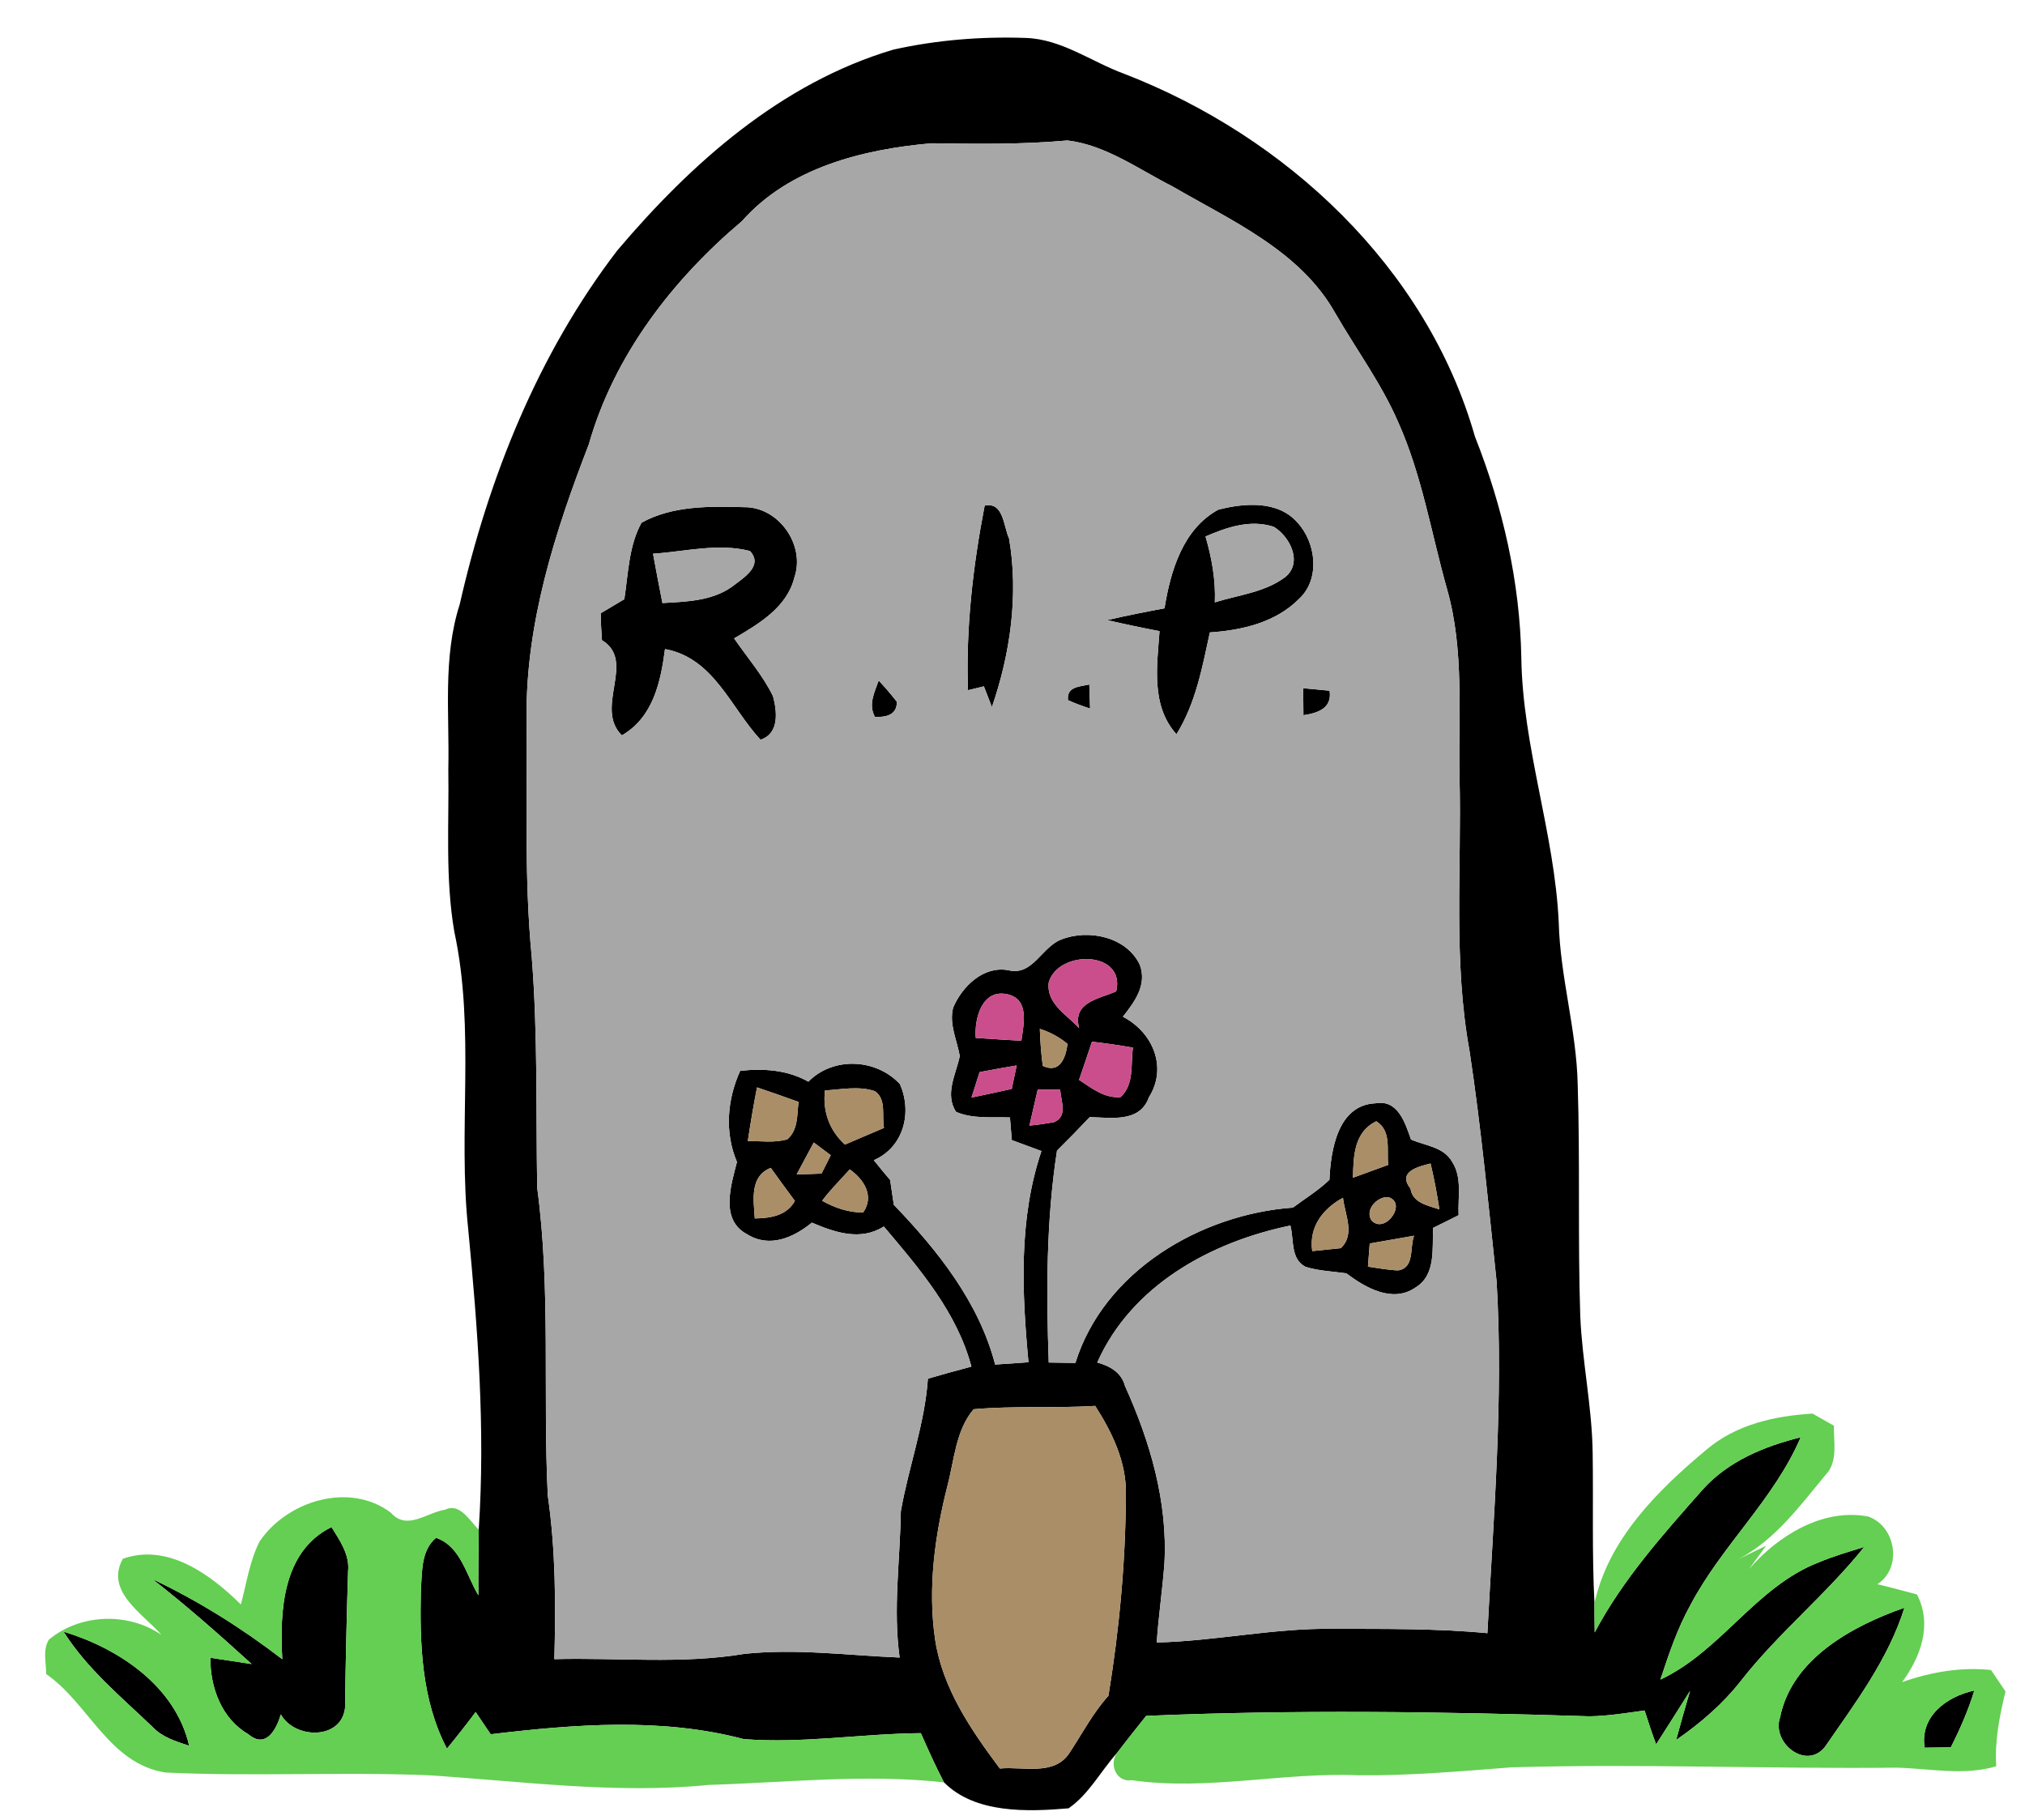 <?xml version="1.0" encoding="UTF-8" ?>
<!DOCTYPE svg PUBLIC "-//W3C//DTD SVG 1.1//EN" "http://www.w3.org/Graphics/SVG/1.1/DTD/svg11.dtd">
<svg width="237pt" height="213pt" viewBox="0 0 237 213" version="1.1" xmlns="http://www.w3.org/2000/svg">
<g id="#000000ff">
<path fill="#000000" opacity="1.00" d=" M 104.55 5.81 C 109.61 4.68 114.84 4.26 120.02 4.44 C 124.24 4.56 127.74 7.24 131.58 8.64 C 150.48 15.95 166.97 31.27 172.62 51.09 C 175.88 59.32 177.89 68.10 178.05 76.97 C 178.20 87.46 181.94 97.49 182.43 107.95 C 182.59 114.35 184.52 120.55 184.65 126.96 C 184.94 135.99 184.65 145.03 184.95 154.07 C 185.18 159.41 186.33 164.68 186.40 170.03 C 186.49 175.90 186.31 181.78 186.61 187.65 C 186.61 188.79 186.62 189.92 186.64 191.06 C 189.92 184.86 194.65 179.58 199.27 174.35 C 202.26 171.01 206.49 169.28 210.75 168.22 C 207.62 175.52 201.50 180.90 197.83 187.88 C 196.31 190.62 195.31 193.61 194.33 196.58 C 201.45 193.24 205.47 185.74 212.84 182.87 C 214.57 182.14 216.38 181.62 218.18 181.06 C 213.74 186.61 208.16 191.10 203.78 196.69 C 201.65 199.42 199.02 201.69 196.17 203.65 C 196.69 201.72 197.24 199.81 197.80 197.90 C 196.49 200.00 195.16 202.08 193.83 204.16 C 193.34 202.85 192.90 201.53 192.48 200.20 C 190.34 200.49 188.19 200.85 186.03 200.88 C 168.74 200.33 151.43 200.09 134.14 200.83 C 133.00 202.27 131.85 203.70 130.74 205.16 C 128.83 207.29 127.44 210.01 125.06 211.65 C 120.25 212.06 114.13 212.28 110.48 208.61 C 109.50 206.73 108.63 204.79 107.77 202.85 C 100.86 202.91 93.96 204.08 87.06 203.55 C 77.39 201.00 67.25 201.81 57.43 202.98 C 56.84 202.11 56.25 201.24 55.67 200.38 C 54.58 201.83 53.47 203.26 52.31 204.66 C 49.31 198.95 49.11 192.34 49.26 186.03 C 49.42 183.94 49.26 181.48 51.03 179.99 C 53.91 180.95 54.58 184.39 55.99 186.72 C 55.97 184.15 56.00 181.59 56.03 179.02 C 56.81 167.28 55.92 155.56 54.80 143.88 C 53.57 132.30 55.65 120.51 53.17 109.04 C 52.09 102.75 52.57 96.34 52.47 90.00 C 52.62 83.57 51.80 76.99 53.80 70.75 C 57.17 55.94 62.95 41.44 72.25 29.31 C 80.91 19.08 91.45 9.70 104.55 5.81 M 86.84 25.88 C 78.68 32.76 71.85 41.64 68.91 52.02 C 64.96 62.23 61.52 72.93 61.63 84.01 C 61.73 93.33 61.33 102.67 62.23 111.96 C 62.95 120.95 62.72 129.98 62.87 138.99 C 64.48 150.94 63.52 163.03 64.11 175.03 C 65.03 181.38 65.05 187.79 64.88 194.19 C 72.29 193.99 79.78 194.80 87.13 193.57 C 93.18 192.93 99.24 193.75 105.29 194.00 C 104.50 188.32 105.35 182.59 105.43 176.89 C 106.34 171.69 108.23 166.68 108.60 161.36 C 110.29 160.87 111.98 160.40 113.69 159.95 C 112.00 153.58 107.60 148.47 103.44 143.55 C 100.71 145.28 97.72 144.25 95.02 143.10 C 92.87 144.86 90.06 146.10 87.44 144.46 C 84.24 142.78 85.55 138.74 86.25 136.00 C 84.79 132.55 85.10 128.69 86.63 125.33 C 89.38 125.03 92.16 125.22 94.61 126.60 C 97.51 123.64 102.55 123.89 105.32 126.88 C 106.80 130.21 105.76 134.28 102.27 135.79 C 102.89 136.57 103.53 137.34 104.18 138.11 C 104.32 139.07 104.46 140.04 104.61 141.01 C 109.74 146.35 114.58 152.42 116.47 159.71 C 117.77 159.62 119.07 159.53 120.37 159.44 C 119.60 151.22 119.20 142.66 121.89 134.72 C 120.73 134.30 119.57 133.87 118.42 133.44 C 118.37 132.78 118.26 131.45 118.20 130.79 C 116.10 130.71 113.89 130.99 111.90 130.14 C 110.53 128.05 111.89 125.74 112.33 123.60 C 112.00 121.73 111.06 119.87 111.55 117.94 C 112.61 115.46 115.06 113.03 117.99 113.55 C 120.84 114.28 121.88 110.88 124.18 109.97 C 127.36 108.70 131.86 109.63 133.41 112.94 C 134.26 115.31 132.79 117.25 131.42 119.00 C 134.90 120.79 136.69 124.91 134.46 128.44 C 133.40 131.43 130.03 130.81 127.54 130.75 C 126.28 132.08 125.01 133.38 123.71 134.67 C 122.44 142.88 122.45 151.19 122.74 159.47 C 123.78 159.49 124.82 159.51 125.86 159.52 C 129.20 148.78 140.51 142.12 151.32 141.34 C 152.75 140.27 154.30 139.33 155.59 138.09 C 155.75 134.61 156.56 129.32 160.99 129.13 C 163.62 128.66 164.46 131.44 165.14 133.37 C 166.78 134.09 168.96 134.23 169.94 135.96 C 171.16 137.80 170.61 140.15 170.71 142.23 C 169.72 142.73 168.72 143.23 167.73 143.71 C 167.60 146.10 168.09 149.22 165.67 150.69 C 163.00 152.55 159.81 150.73 157.59 149.04 C 155.99 148.80 154.34 148.76 152.79 148.27 C 151.00 147.33 151.46 145.07 151.02 143.44 C 141.71 145.36 132.43 150.44 128.42 159.47 C 129.91 159.88 131.26 160.64 131.67 162.23 C 134.61 168.72 136.68 175.80 136.28 182.99 C 136.05 186.08 135.59 189.15 135.38 192.24 C 142.29 192.07 149.11 190.54 156.03 190.64 C 162.05 190.66 168.08 190.58 174.08 191.15 C 174.80 177.45 175.97 163.73 175.16 150.00 C 174.20 141.00 173.35 131.97 171.99 123.01 C 170.06 112.44 171.08 101.66 170.82 90.99 C 170.66 83.64 171.40 76.13 169.36 68.96 C 167.51 62.42 166.43 55.63 163.63 49.39 C 161.67 44.88 158.73 40.90 156.28 36.66 C 152.17 29.34 144.13 25.84 137.19 21.80 C 133.23 19.80 129.43 16.98 124.93 16.44 C 119.64 16.92 114.33 16.85 109.03 16.77 C 101.02 17.47 92.37 19.61 86.84 25.88 M 122.74 114.98 C 122.44 117.48 124.85 118.75 126.30 120.34 C 125.48 117.29 128.60 116.93 130.64 116.03 C 131.78 111.24 123.86 111.13 122.74 114.98 M 114.20 121.48 C 115.97 121.60 117.75 121.71 119.54 121.81 C 119.79 119.90 120.52 116.98 117.94 116.38 C 114.95 115.68 114.02 119.18 114.20 121.48 M 121.70 120.42 C 121.74 121.87 121.86 123.31 122.04 124.75 C 124.05 125.69 124.73 123.80 124.94 122.18 C 123.98 121.39 122.90 120.80 121.70 120.42 M 127.80 121.92 C 127.31 123.41 126.80 124.90 126.29 126.39 C 127.77 127.36 129.25 128.56 131.14 128.41 C 132.78 126.93 132.31 124.58 132.60 122.62 C 131.01 122.33 129.41 122.11 127.80 121.92 M 114.65 125.48 C 114.41 126.22 113.94 127.71 113.70 128.46 C 115.27 128.13 116.84 127.80 118.41 127.45 C 118.55 126.76 118.85 125.39 118.99 124.70 C 117.54 124.95 116.10 125.20 114.65 125.48 M 96.55 127.63 C 96.27 130.07 97.06 132.30 98.89 133.96 C 100.41 133.32 101.94 132.66 103.46 132.01 C 103.18 130.59 103.79 128.68 102.39 127.71 C 100.50 127.08 98.48 127.51 96.55 127.63 M 121.45 127.54 C 121.12 128.94 120.80 130.34 120.48 131.74 C 121.46 131.65 122.42 131.51 123.38 131.33 C 125.03 130.62 124.13 128.84 124.09 127.52 C 123.43 127.52 122.11 127.54 121.45 127.54 M 87.52 133.55 C 89.06 133.54 90.66 133.79 92.16 133.34 C 93.43 132.22 93.27 130.49 93.46 128.97 C 91.85 128.39 90.23 127.82 88.60 127.27 C 88.19 129.35 87.84 131.45 87.52 133.55 M 158.35 137.84 C 159.72 137.35 161.09 136.85 162.47 136.34 C 162.28 134.58 162.88 132.37 161.08 131.24 C 158.46 132.48 158.40 135.35 158.35 137.84 M 95.24 133.72 C 94.58 134.97 93.91 136.21 93.24 137.45 C 94.21 137.43 95.18 137.40 96.15 137.36 C 96.42 136.82 96.96 135.75 97.23 135.21 C 96.73 134.84 95.74 134.10 95.24 133.72 M 165.08 139.11 C 165.32 140.81 167.13 141.09 168.46 141.55 C 168.19 139.74 167.85 137.95 167.43 136.18 C 166.07 136.52 163.49 137.11 165.08 139.11 M 88.34 142.61 C 90.18 142.57 92.04 142.31 93.03 140.56 C 92.08 139.28 91.14 137.99 90.21 136.69 C 87.71 137.67 88.20 140.47 88.34 142.61 M 99.45 136.87 C 98.37 138.08 97.20 139.23 96.22 140.54 C 97.69 141.36 99.32 141.93 101.02 141.91 C 102.37 139.99 101.10 138.02 99.45 136.87 M 162.45 140.11 C 161.15 140.05 159.69 141.63 160.54 142.87 C 162.14 144.49 164.77 140.75 162.45 140.11 M 153.58 146.43 C 154.42 146.35 156.08 146.17 156.91 146.09 C 158.65 144.50 157.39 142.13 157.18 140.19 C 154.81 141.48 153.18 143.60 153.58 146.43 M 160.31 145.54 C 160.26 146.22 160.16 147.57 160.10 148.25 C 161.27 148.42 162.44 148.64 163.62 148.69 C 165.60 148.41 164.97 145.97 165.50 144.63 C 163.77 144.93 162.04 145.24 160.31 145.54 M 110.88 173.93 C 109.40 179.77 108.57 185.87 109.44 191.87 C 110.29 197.58 113.64 202.47 117.02 206.99 C 119.74 206.73 123.39 207.90 125.17 205.16 C 126.66 202.90 127.91 200.49 129.73 198.47 C 131.00 190.68 131.74 182.80 131.77 174.90 C 131.85 171.12 130.16 167.65 128.18 164.55 C 123.44 164.84 118.68 164.52 113.95 164.94 C 111.86 167.39 111.68 170.91 110.88 173.93 Z" />
<path fill="#000000" opacity="1.00" d=" M 75.08 61.18 C 78.67 59.18 83.06 59.24 87.07 59.36 C 91.13 59.30 94.29 63.79 92.97 67.60 C 92.10 71.10 88.80 73.02 85.92 74.72 C 87.46 76.96 89.27 79.03 90.47 81.48 C 90.95 83.28 91.23 85.85 89.01 86.58 C 85.51 82.82 83.54 77.01 77.83 75.97 C 77.33 79.82 76.43 83.97 72.78 86.07 C 69.49 82.82 74.51 77.39 70.45 74.93 C 70.37 73.88 70.32 72.83 70.30 71.78 C 71.23 71.23 72.15 70.68 73.07 70.13 C 73.53 67.13 73.59 63.87 75.08 61.18 M 76.43 64.81 C 76.78 66.73 77.15 68.66 77.53 70.58 C 80.31 70.42 83.30 70.35 85.67 68.67 C 86.94 67.68 89.40 66.25 87.77 64.49 C 84.05 63.54 80.19 64.56 76.43 64.81 Z" />
<path fill="#000000" opacity="1.00" d=" M 115.24 59.18 C 117.47 58.70 117.44 61.61 118.10 63.03 C 119.23 69.60 118.25 76.50 116.09 82.76 C 115.86 82.16 115.38 80.94 115.15 80.33 C 114.68 80.45 113.75 80.67 113.29 80.78 C 113.03 73.54 113.87 66.27 115.24 59.18 Z" />
<path fill="#000000" opacity="1.00" d=" M 142.57 59.66 C 145.61 58.87 149.56 58.54 151.85 61.16 C 154.03 63.51 154.54 67.76 152.06 70.07 C 149.33 72.85 145.36 73.77 141.60 74.02 C 140.71 78.11 139.94 82.33 137.69 85.94 C 134.69 82.61 135.41 77.96 135.71 73.87 C 133.66 73.48 131.62 73.05 129.58 72.58 C 131.81 72.05 134.05 71.62 136.29 71.20 C 136.99 66.85 138.43 61.93 142.57 59.66 M 141.09 62.79 C 141.82 65.30 142.29 67.88 142.18 70.50 C 144.95 69.63 148.06 69.33 150.43 67.53 C 152.50 65.84 150.97 62.80 149.08 61.66 C 146.36 60.76 143.59 61.71 141.09 62.79 Z" />
<path fill="#000000" opacity="1.00" d=" M 102.40 83.91 C 101.60 82.46 102.35 81.03 102.84 79.65 C 103.59 80.45 104.30 81.28 104.97 82.14 C 104.97 83.72 103.67 83.95 102.40 83.91 Z" />
<path fill="#000000" opacity="1.00" d=" M 124.99 81.95 C 124.83 80.34 126.35 80.38 127.49 80.11 C 127.51 80.81 127.56 82.22 127.58 82.93 C 126.69 82.65 125.83 82.32 124.99 81.95 Z" />
<path fill="#000000" opacity="1.00" d=" M 152.52 80.55 C 153.55 80.64 154.58 80.74 155.61 80.84 C 155.93 82.90 154.23 83.46 152.55 83.71 C 152.54 82.65 152.53 81.60 152.52 80.55 Z" />
<path fill="#000000" opacity="1.00" d=" M 33.04 194.20 C 32.73 188.60 33.04 181.57 38.80 178.73 C 39.76 180.30 40.93 181.92 40.74 183.88 C 40.57 189.22 40.45 194.57 40.38 199.92 C 39.93 203.67 34.48 203.56 32.87 200.66 C 32.33 202.44 31.13 204.72 29.07 202.98 C 25.93 201.16 24.60 197.52 24.62 194.03 C 25.83 194.21 28.25 194.58 29.45 194.76 C 25.67 191.32 21.85 187.94 17.82 184.81 C 23.22 187.37 28.30 190.56 33.04 194.20 Z" />
<path fill="#000000" opacity="1.00" d=" M 208.34 200.98 C 209.72 194.14 216.80 190.30 222.89 188.17 C 221.00 194.21 217.12 199.33 213.58 204.47 C 211.37 207.22 207.29 203.97 208.34 200.98 Z" />
<path fill="#000000" opacity="1.00" d=" M 7.44 190.97 C 13.90 192.93 20.55 197.36 22.14 204.33 C 20.61 203.82 19.00 203.34 17.86 202.13 C 14.19 198.61 10.18 195.32 7.44 190.97 Z" />
<path fill="#000000" opacity="1.00" d=" M 225.25 204.55 C 224.68 200.86 227.85 198.56 231.07 197.86 C 230.37 200.16 229.40 202.37 228.32 204.51 C 227.29 204.53 226.27 204.54 225.25 204.55 Z" />
</g>
<g id="#a7a7a7ff">
<path fill="#a7a7a7" opacity="1.00" d=" M 86.84 25.88 C 92.37 19.61 101.02 17.47 109.03 16.77 C 114.33 16.85 119.64 16.92 124.93 16.44 C 129.43 16.98 133.23 19.80 137.19 21.80 C 144.13 25.84 152.17 29.34 156.28 36.66 C 158.73 40.90 161.67 44.88 163.63 49.39 C 166.43 55.63 167.51 62.42 169.36 68.96 C 171.40 76.13 170.66 83.64 170.82 90.99 C 171.08 101.66 170.06 112.44 171.99 123.01 C 173.35 131.97 174.20 141.00 175.16 150.00 C 175.97 163.73 174.80 177.45 174.08 191.15 C 168.08 190.58 162.05 190.66 156.03 190.64 C 149.11 190.54 142.29 192.07 135.38 192.24 C 135.59 189.15 136.05 186.08 136.28 182.99 C 136.68 175.80 134.61 168.72 131.67 162.23 C 131.26 160.64 129.91 159.88 128.42 159.47 C 132.43 150.44 141.71 145.36 151.02 143.44 C 151.46 145.07 151.00 147.33 152.79 148.27 C 154.34 148.76 155.99 148.80 157.59 149.04 C 159.81 150.73 163.00 152.55 165.67 150.69 C 168.09 149.22 167.60 146.10 167.73 143.71 C 168.72 143.23 169.72 142.73 170.71 142.23 C 170.61 140.15 171.16 137.80 169.94 135.96 C 168.96 134.23 166.78 134.09 165.14 133.37 C 164.46 131.44 163.62 128.66 160.99 129.13 C 156.56 129.32 155.75 134.61 155.59 138.09 C 154.30 139.33 152.75 140.27 151.32 141.34 C 140.51 142.12 129.20 148.78 125.86 159.52 C 124.82 159.51 123.78 159.49 122.74 159.47 C 122.45 151.19 122.44 142.88 123.71 134.67 C 125.01 133.38 126.28 132.08 127.54 130.75 C 130.03 130.81 133.40 131.43 134.46 128.44 C 136.69 124.91 134.90 120.79 131.42 119.00 C 132.79 117.25 134.26 115.31 133.41 112.94 C 131.86 109.63 127.36 108.70 124.18 109.97 C 121.88 110.88 120.84 114.28 117.99 113.55 C 115.06 113.03 112.61 115.46 111.55 117.94 C 111.06 119.87 112.00 121.73 112.33 123.60 C 111.89 125.74 110.53 128.05 111.90 130.14 C 113.89 130.99 116.10 130.71 118.20 130.79 C 118.26 131.45 118.37 132.78 118.42 133.44 C 119.57 133.87 120.73 134.30 121.89 134.72 C 119.20 142.66 119.60 151.22 120.37 159.44 C 119.07 159.53 117.77 159.62 116.47 159.71 C 114.58 152.42 109.74 146.35 104.61 141.01 C 104.46 140.04 104.32 139.07 104.18 138.11 C 103.53 137.34 102.89 136.57 102.27 135.79 C 105.76 134.28 106.80 130.21 105.32 126.88 C 102.55 123.89 97.51 123.64 94.61 126.60 C 92.16 125.22 89.38 125.03 86.63 125.33 C 85.10 128.69 84.79 132.55 86.25 136.00 C 85.55 138.74 84.24 142.78 87.44 144.46 C 90.06 146.10 92.87 144.86 95.02 143.10 C 97.72 144.25 100.71 145.28 103.44 143.55 C 107.60 148.47 112.00 153.58 113.69 159.95 C 111.98 160.40 110.29 160.87 108.60 161.36 C 108.23 166.68 106.34 171.69 105.43 176.89 C 105.35 182.59 104.50 188.32 105.29 194.00 C 99.24 193.75 93.18 192.93 87.13 193.57 C 79.78 194.80 72.29 193.99 64.88 194.19 C 65.05 187.79 65.03 181.38 64.11 175.03 C 63.52 163.03 64.48 150.94 62.87 138.99 C 62.72 129.98 62.95 120.95 62.23 111.96 C 61.33 102.67 61.73 93.33 61.63 84.01 C 61.52 72.93 64.96 62.23 68.91 52.02 C 71.85 41.64 78.68 32.76 86.84 25.88 M 75.08 61.18 C 73.59 63.87 73.53 67.13 73.07 70.13 C 72.15 70.68 71.23 71.23 70.30 71.78 C 70.32 72.83 70.37 73.88 70.45 74.93 C 74.51 77.39 69.49 82.82 72.78 86.07 C 76.43 83.97 77.33 79.82 77.83 75.97 C 83.54 77.01 85.51 82.82 89.01 86.58 C 91.23 85.85 90.95 83.28 90.47 81.48 C 89.27 79.03 87.46 76.96 85.92 74.72 C 88.80 73.02 92.10 71.10 92.97 67.60 C 94.29 63.79 91.13 59.30 87.07 59.36 C 83.06 59.24 78.67 59.18 75.08 61.18 M 115.24 59.18 C 113.87 66.27 113.03 73.54 113.29 80.78 C 113.75 80.67 114.68 80.45 115.15 80.33 C 115.38 80.94 115.86 82.16 116.09 82.76 C 118.25 76.50 119.23 69.60 118.10 63.03 C 117.44 61.61 117.47 58.70 115.24 59.18 M 142.57 59.66 C 138.43 61.93 136.99 66.85 136.29 71.20 C 134.05 71.62 131.81 72.05 129.58 72.58 C 131.62 73.05 133.66 73.48 135.71 73.87 C 135.41 77.96 134.69 82.61 137.69 85.94 C 139.94 82.33 140.71 78.11 141.60 74.02 C 145.36 73.77 149.33 72.85 152.06 70.07 C 154.54 67.76 154.03 63.51 151.85 61.16 C 149.56 58.54 145.61 58.87 142.57 59.66 M 102.40 83.91 C 103.67 83.95 104.97 83.72 104.97 82.14 C 104.30 81.28 103.59 80.45 102.84 79.65 C 102.35 81.03 101.60 82.46 102.40 83.91 M 124.99 81.95 C 125.83 82.32 126.69 82.65 127.58 82.93 C 127.56 82.22 127.51 80.81 127.49 80.11 C 126.35 80.38 124.83 80.34 124.99 81.95 M 152.52 80.55 C 152.53 81.60 152.54 82.65 152.55 83.71 C 154.23 83.46 155.93 82.90 155.61 80.84 C 154.58 80.74 153.55 80.64 152.52 80.55 Z" />
<path fill="#a7a7a7" opacity="1.00" d=" M 141.09 62.79 C 143.59 61.71 146.36 60.76 149.08 61.66 C 150.97 62.80 152.50 65.84 150.43 67.53 C 148.06 69.33 144.95 69.63 142.18 70.50 C 142.29 67.88 141.82 65.30 141.09 62.79 Z" />
<path fill="#a7a7a7" opacity="1.00" d=" M 76.43 64.81 C 80.19 64.56 84.05 63.54 87.77 64.49 C 89.40 66.25 86.94 67.68 85.67 68.67 C 83.30 70.35 80.31 70.42 77.53 70.58 C 77.15 68.66 76.78 66.73 76.43 64.81 Z" />
</g>
<g id="#ca4e8bff">
<path fill="#ca4e8b" opacity="1.00" d=" M 122.74 114.98 C 123.86 111.13 131.78 111.24 130.64 116.03 C 128.60 116.93 125.48 117.29 126.30 120.34 C 124.85 118.75 122.44 117.48 122.74 114.98 Z" />
<path fill="#ca4e8b" opacity="1.00" d=" M 114.20 121.48 C 114.02 119.18 114.95 115.68 117.94 116.38 C 120.52 116.98 119.79 119.90 119.54 121.81 C 117.75 121.71 115.97 121.60 114.20 121.48 Z" />
<path fill="#ca4e8b" opacity="1.00" d=" M 127.80 121.92 C 129.41 122.11 131.01 122.33 132.60 122.62 C 132.31 124.58 132.78 126.93 131.14 128.41 C 129.25 128.56 127.77 127.36 126.29 126.39 C 126.80 124.90 127.31 123.41 127.80 121.92 Z" />
<path fill="#ca4e8b" opacity="1.00" d=" M 114.65 125.48 C 116.10 125.20 117.54 124.95 118.99 124.70 C 118.85 125.39 118.55 126.76 118.41 127.45 C 116.84 127.80 115.27 128.13 113.70 128.46 C 113.94 127.71 114.41 126.22 114.65 125.48 Z" />
<path fill="#ca4e8b" opacity="1.00" d=" M 121.45 127.54 C 122.11 127.54 123.43 127.52 124.09 127.52 C 124.13 128.84 125.03 130.62 123.38 131.33 C 122.42 131.51 121.46 131.65 120.48 131.74 C 120.80 130.34 121.12 128.94 121.45 127.54 Z" />
</g>
<g id="#a98e68ff">
<path fill="#a98e68" opacity="1.00" d=" M 121.70 120.42 C 122.90 120.80 123.98 121.39 124.94 122.18 C 124.73 123.80 124.05 125.69 122.04 124.75 C 121.86 123.31 121.74 121.87 121.70 120.42 Z" />
<path fill="#a98e68" opacity="1.00" d=" M 96.55 127.63 C 98.48 127.51 100.50 127.08 102.39 127.71 C 103.79 128.68 103.18 130.59 103.46 132.01 C 101.94 132.66 100.41 133.32 98.89 133.96 C 97.06 132.30 96.27 130.07 96.55 127.63 Z" />
<path fill="#a98e68" opacity="1.00" d=" M 87.52 133.55 C 87.84 131.45 88.19 129.35 88.60 127.27 C 90.23 127.82 91.85 128.39 93.46 128.97 C 93.27 130.49 93.43 132.22 92.16 133.34 C 90.66 133.79 89.06 133.54 87.52 133.55 Z" />
<path fill="#a98e68" opacity="1.00" d=" M 158.35 137.84 C 158.40 135.35 158.46 132.48 161.08 131.24 C 162.88 132.37 162.28 134.58 162.47 136.34 C 161.09 136.85 159.72 137.35 158.35 137.84 Z" />
<path fill="#a98e68" opacity="1.00" d=" M 95.24 133.72 C 95.74 134.10 96.73 134.84 97.23 135.21 C 96.96 135.75 96.42 136.82 96.15 137.36 C 95.18 137.40 94.21 137.43 93.24 137.45 C 93.91 136.21 94.58 134.97 95.24 133.72 Z" />
<path fill="#a98e68" opacity="1.00" d=" M 165.08 139.11 C 163.49 137.11 166.07 136.52 167.43 136.18 C 167.85 137.95 168.19 139.74 168.46 141.55 C 167.13 141.09 165.32 140.81 165.08 139.11 Z" />
<path fill="#a98e68" opacity="1.00" d=" M 88.34 142.61 C 88.20 140.47 87.71 137.67 90.21 136.69 C 91.14 137.99 92.08 139.28 93.03 140.56 C 92.04 142.31 90.18 142.57 88.34 142.61 Z" />
<path fill="#a98e68" opacity="1.00" d=" M 99.45 136.87 C 101.10 138.02 102.37 139.99 101.02 141.91 C 99.32 141.93 97.69 141.36 96.22 140.54 C 97.20 139.23 98.37 138.08 99.45 136.87 Z" />
<path fill="#a98e68" opacity="1.00" d=" M 162.45 140.11 C 164.77 140.75 162.14 144.49 160.54 142.87 C 159.69 141.63 161.15 140.05 162.45 140.11 Z" />
<path fill="#a98e68" opacity="1.00" d=" M 153.58 146.43 C 153.18 143.60 154.81 141.48 157.18 140.19 C 157.39 142.13 158.65 144.50 156.91 146.09 C 156.08 146.17 154.42 146.35 153.58 146.43 Z" />
<path fill="#a98e68" opacity="1.00" d=" M 160.31 145.54 C 162.04 145.24 163.77 144.93 165.50 144.63 C 164.97 145.97 165.60 148.41 163.62 148.69 C 162.44 148.64 161.27 148.42 160.10 148.25 C 160.16 147.57 160.26 146.22 160.31 145.54 Z" />
<path fill="#a98e68" opacity="1.00" d=" M 110.88 173.93 C 111.68 170.91 111.86 167.39 113.95 164.94 C 118.68 164.52 123.44 164.84 128.18 164.55 C 130.16 167.65 131.85 171.12 131.77 174.90 C 131.74 182.80 131.00 190.68 129.73 198.47 C 127.91 200.49 126.66 202.90 125.17 205.16 C 123.39 207.90 119.74 206.73 117.02 206.99 C 113.64 202.47 110.29 197.58 109.44 191.87 C 108.57 185.87 109.40 179.77 110.88 173.93 Z" />
</g>
<g id="#64cf52ff">
<path fill="#64cf52" opacity="1.00" d=" M 199.66 169.72 C 203.15 166.73 207.66 165.72 212.14 165.45 C 212.76 165.81 214.02 166.52 214.64 166.87 C 214.58 168.80 215.15 171.05 213.68 172.60 C 210.65 176.24 207.74 180.27 203.44 182.49 L 206.70 180.92 L 204.68 183.68 C 208.04 179.77 213.32 176.47 218.66 177.50 C 221.87 178.62 222.70 183.46 219.73 185.42 C 221.27 185.78 222.82 186.21 224.36 186.62 C 226.18 190.17 224.81 193.87 222.62 196.88 C 225.96 195.70 229.48 195.09 233.02 195.46 C 233.45 196.09 234.29 197.35 234.72 197.97 C 234.02 200.85 233.44 203.75 233.63 206.73 C 229.83 207.86 225.87 206.99 222.00 206.89 C 206.98 207.05 191.95 206.41 176.92 206.85 C 170.96 207.31 164.99 207.84 159.01 207.78 C 150.14 207.40 141.33 209.62 132.47 208.36 C 130.66 208.65 129.76 206.51 130.74 205.16 C 131.85 203.70 133.00 202.27 134.14 200.83 C 151.43 200.09 168.74 200.33 186.03 200.88 C 188.19 200.85 190.34 200.49 192.48 200.20 C 192.90 201.53 193.34 202.85 193.83 204.16 C 195.16 202.08 196.49 200.00 197.80 197.90 C 197.24 199.81 196.69 201.72 196.17 203.65 C 199.02 201.69 201.65 199.42 203.78 196.69 C 208.16 191.10 213.74 186.61 218.18 181.06 C 216.38 181.62 214.57 182.14 212.84 182.87 C 205.47 185.74 201.45 193.24 194.33 196.58 C 195.31 193.61 196.31 190.62 197.83 187.88 C 201.50 180.90 207.62 175.52 210.75 168.22 C 206.49 169.28 202.26 171.01 199.27 174.35 C 194.65 179.58 189.92 184.86 186.64 191.06 C 186.62 189.92 186.61 188.79 186.61 187.65 C 188.24 180.17 193.98 174.46 199.66 169.72 M 208.34 200.98 C 207.29 203.97 211.37 207.22 213.58 204.47 C 217.12 199.33 221.00 194.21 222.89 188.17 C 216.80 190.30 209.72 194.14 208.34 200.98 M 225.25 204.55 C 226.27 204.54 227.29 204.53 228.32 204.51 C 229.40 202.37 230.37 200.16 231.07 197.86 C 227.85 198.56 224.68 200.86 225.25 204.55 Z" />
<path fill="#64cf52" opacity="1.00" d=" M 30.39 180.40 C 33.62 175.65 40.91 173.40 45.75 177.05 C 47.63 179.20 49.97 177.01 52.12 176.69 C 53.82 175.84 55.01 178.06 56.03 179.02 C 56.00 181.59 55.97 184.15 55.99 186.72 C 54.58 184.39 53.91 180.95 51.03 179.99 C 49.26 181.48 49.42 183.94 49.26 186.03 C 49.11 192.34 49.31 198.95 52.31 204.66 C 53.47 203.26 54.58 201.83 55.67 200.38 C 56.25 201.24 56.84 202.11 57.43 202.98 C 67.25 201.81 77.39 201.00 87.06 203.55 C 93.96 204.08 100.86 202.91 107.77 202.85 C 108.63 204.79 109.50 206.73 110.48 208.61 C 101.31 207.60 92.11 208.63 82.92 208.91 C 71.93 210.00 60.95 208.46 49.98 207.77 C 39.79 207.37 29.56 207.94 19.38 207.46 C 12.75 206.44 10.40 199.38 5.40 195.93 C 5.42 194.60 4.97 193.12 5.72 191.91 C 9.35 188.88 14.95 188.65 18.90 191.35 C 16.75 188.88 12.25 186.26 14.38 182.44 C 19.62 180.58 24.65 184.29 28.19 187.79 C 28.86 185.32 29.21 182.71 30.39 180.40 M 33.04 194.20 C 28.30 190.56 23.22 187.37 17.82 184.81 C 21.85 187.94 25.67 191.32 29.45 194.76 C 28.25 194.58 25.83 194.21 24.62 194.03 C 24.60 197.52 25.93 201.16 29.07 202.98 C 31.13 204.72 32.33 202.44 32.87 200.66 C 34.48 203.56 39.93 203.67 40.38 199.92 C 40.45 194.57 40.57 189.22 40.74 183.88 C 40.93 181.92 39.76 180.30 38.80 178.73 C 33.04 181.57 32.73 188.60 33.04 194.20 M 7.44 190.97 C 10.18 195.32 14.19 198.61 17.86 202.13 C 19.00 203.34 20.61 203.82 22.14 204.33 C 20.55 197.36 13.90 192.93 7.44 190.97 Z" />
</g>
</svg>
